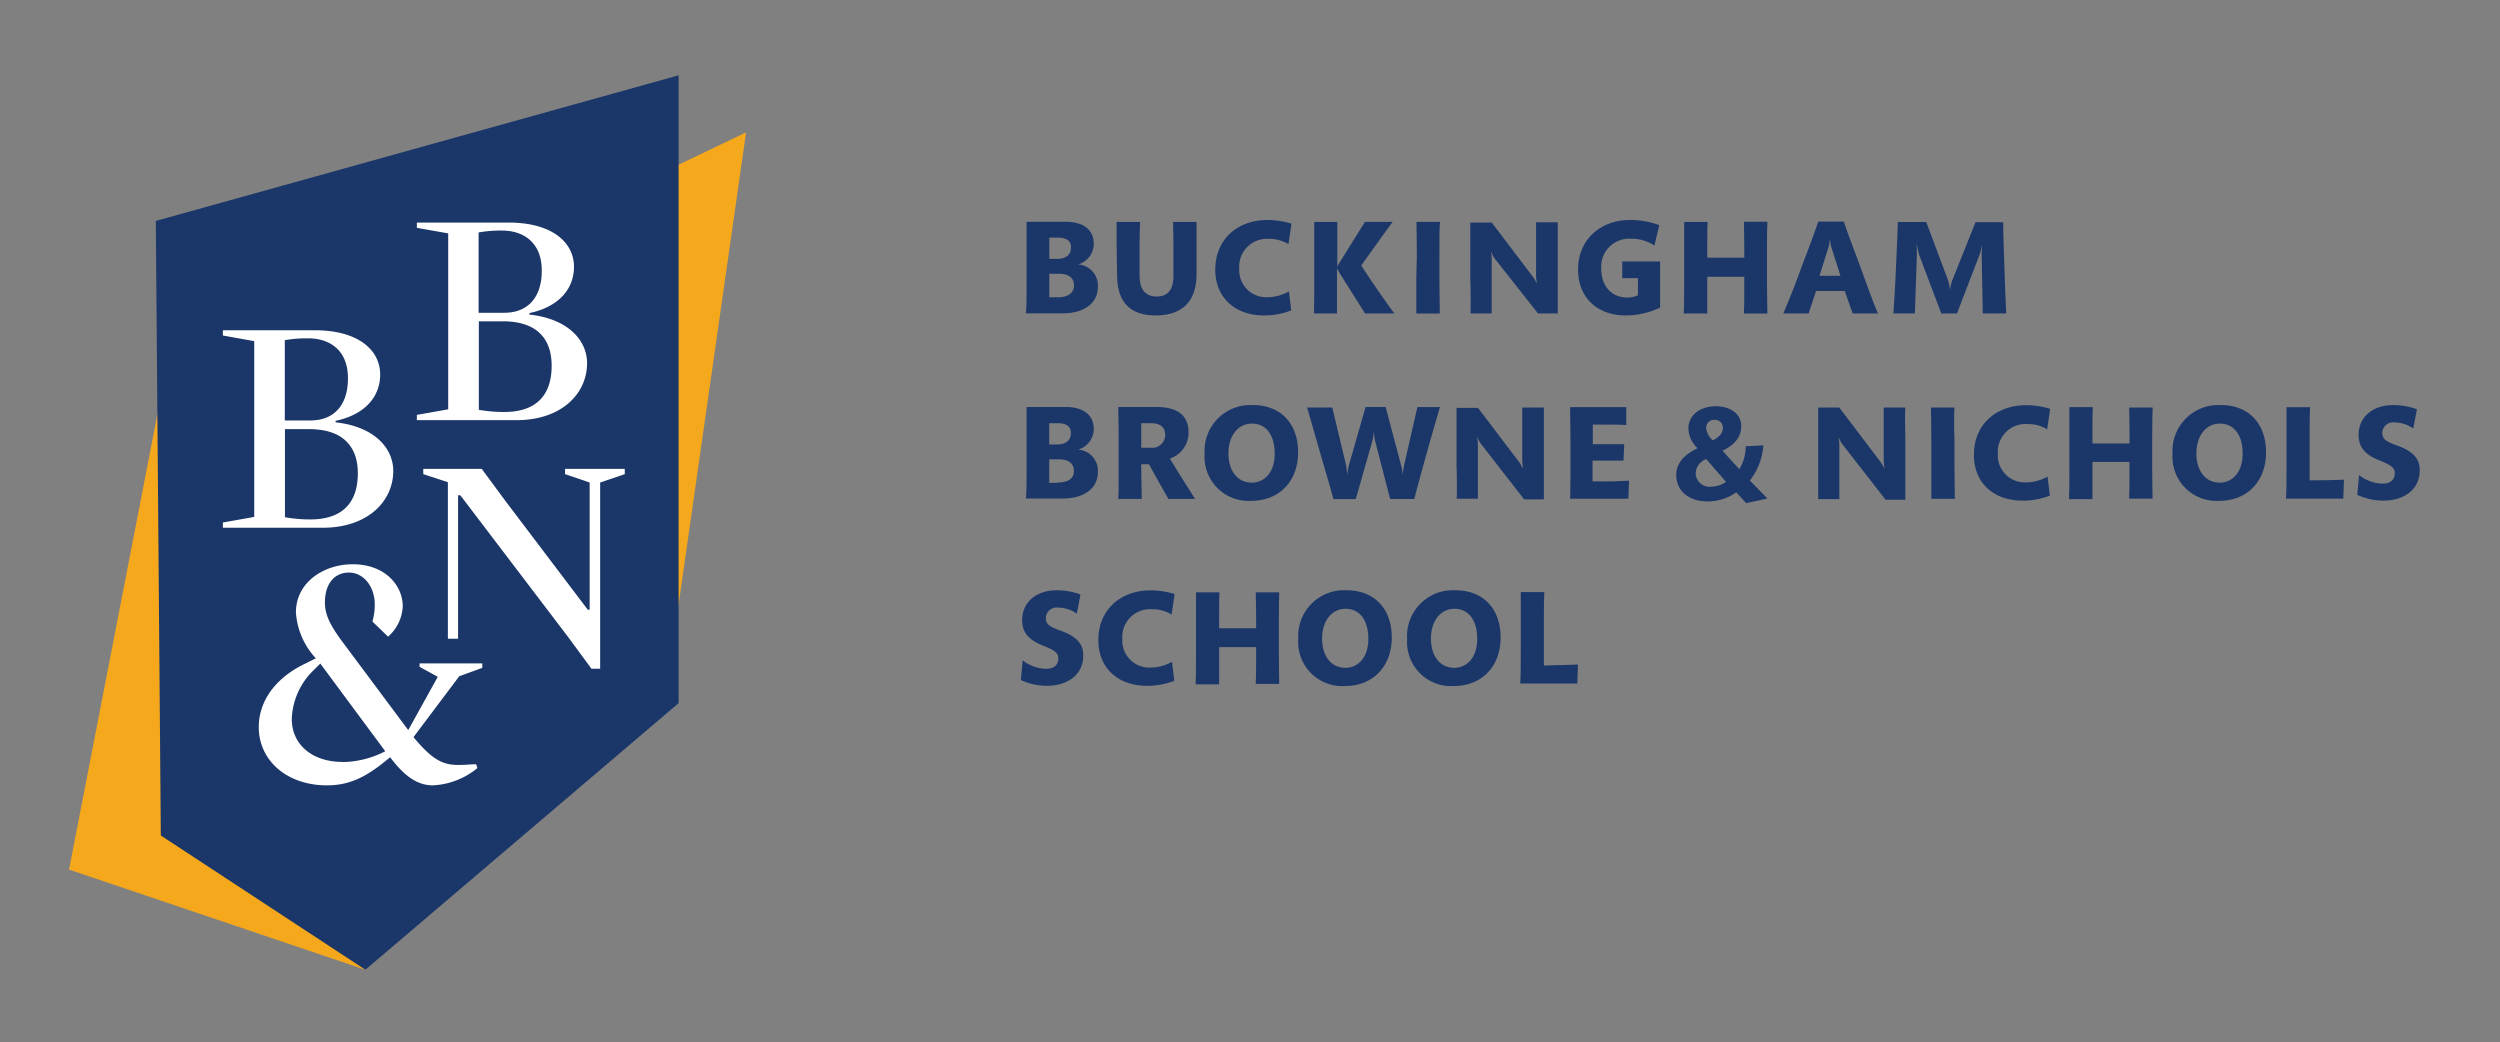 <svg id="BB_N_Primary_Identifier" data-name="BB&amp;N Primary Identifier" xmlns="http://www.w3.org/2000/svg" viewBox="0 0 319 133">
  <rect x="0" y="0" width="319" height="133" fill="#808080" stroke="none"/>
  <defs>
    <style>
      .cls-1 {
        fill: none;
      }

      .cls-2 {
        fill: #f5a81c;
      }

      .cls-3 {
        fill: #1b3769;
      }

      .cls-4 {
        fill: #fff;
      }
    </style>
  </defs>
  <title>logo</title>
  <rect class="cls-1" width="319" height="133"/>
  <g>
    <g>
      <polygon class="cls-2" points="20.08 52.89 8.81 110.96 46.62 123.74 86.59 77.13 95.2 16.89 20.08 52.89"/>
      <polygon class="cls-3" points="19.88 28.19 20.52 106.61 46.62 123.74 86.59 89.72 86.59 9.61 19.88 28.19"/>
      <g>
        <path class="cls-4" d="M41.19,67.34H28.44v-.67l4-.71V43.53l-4-.72v-.67H40.16c5.5,0,8.35,2.49,8.35,5.66,0,2.65-1.74,5.06-5.69,5.9v.19c5,.55,7.36,3.33,7.36,6.21C50.17,64,46.89,67.34,41.19,67.34ZM39.61,53.65c3,0,4.79-1.94,4.79-5.38,0-3.76-2.53-5.1-5.06-5.1a15.58,15.58,0,0,0-3,.24V53.65Zm-.16,1.11H36.36V66a18.58,18.58,0,0,0,3.25.28c4.19,0,6.05-2.25,6.05-5.89C45.66,57.06,43.84,54.76,39.45,54.76Z"/>
        <path class="cls-4" d="M65.93,53.61H53.19v-.67l4-.71V29.78l-4-.71V28.4H64.9c5.5,0,8.34,2.49,8.34,5.65,0,2.65-1.74,5.06-5.69,5.9v.19c5,.55,7.36,3.32,7.36,6.21C74.91,50.24,71.63,53.61,65.93,53.61ZM64.34,39.91c3,0,4.79-1.94,4.79-5.38,0-3.76-2.53-5.11-5.06-5.11a15.86,15.86,0,0,0-3,.24V39.91ZM64.19,41H61.1V52.29a17.93,17.93,0,0,0,3.24.28c4.19,0,6.05-2.25,6.05-5.89C70.4,43.31,68.58,41,64.19,41Z"/>
      </g>
      <polygon class="cls-4" points="72.1 59.83 72.1 60.5 75.24 61.57 75.24 77.8 75 77.8 64.45 63.87 61.47 59.83 54.01 59.83 54.01 60.5 57.15 61.53 57.15 81.5 58.45 81.5 58.45 63.2 58.74 63.2 72.49 81.28 75.47 85.33 76.58 85.33 76.58 61.57 79.72 60.5 79.72 59.83 72.1 59.83"/>
      <path class="cls-4" d="M61.54,85.22v-.57h-8v.44l2.32,1.27-3.77,6.8L43.46,81.58c-1.44-2-2-3.25-2-4.7,0-2.42,1.23-3.82,3.07-3.82s3.29,1.75,3.29,4.08a7.61,7.61,0,0,1-.3,2.17l2,1.93a5.48,5.48,0,0,0,1.87-3.88C51.4,74.82,49.25,72,45,72c-3.65,0-7.24,2.28-7.24,6.14A9.49,9.49,0,0,0,40.3,84l-1.58.79c-3.2,1.58-5.7,4.34-5.7,8,0,4.22,3.56,7.42,8.69,7.42,3.15,0,5.31-1.27,8.07-3.59,1.75,2.33,3.42,3.59,5.44,3.59A9.61,9.61,0,0,0,60.92,98l-.17-.48c-.74,0-1.18.09-2.28.09-2,0-3.34-.7-5.71-3.55l5.84-7.77Zm-17.86,12c-3.72,0-6.45-2.11-6.45-5.49a9.07,9.07,0,0,1,2.85-6.27l.79-.79,8.29,11.19A12.25,12.25,0,0,1,43.68,97.24Z"/>
    </g>
    <g>
      <path class="cls-1" d="M135,58.55c-.32,0-.85,0-1.15,0v3c.34,0,.77,0,1,0,1.22,0,2.09-.38,2.09-1.52S136.3,58.55,135,58.55Z"/>
      <path class="cls-1" d="M136.66,31.57c0-.86-.59-1.26-1.69-1.26l-1.08,0V33h1.06C135.9,33,136.66,32.6,136.66,31.57Z"/>
      <path class="cls-1" d="M185.57,77.69c-1.69,0-3,1.4-3,3.8s1.22,3.73,2.94,3.73,2.94-1.28,2.94-3.7S187.22,77.69,185.57,77.69Z"/>
      <path class="cls-1" d="M233.51,30.64h-.05a4.06,4.06,0,0,1-.11.76l-1.19,3.8h2.67l-1.21-3.8A5.51,5.51,0,0,1,233.51,30.64Z"/>
      <path class="cls-1" d="M216.38,60.4a1.77,1.77,0,0,0,2,1.71,3.33,3.33,0,0,0,1.89-.62c-.63-.73-1.86-2.12-2.52-2.9A2,2,0,0,0,216.38,60.4Z"/>
      <path class="cls-1" d="M219.84,54.58a1,1,0,0,0-1.06-1,1,1,0,0,0-1.06,1,2.34,2.34,0,0,0,.85,1.62C219.57,55.68,219.84,55.13,219.84,54.58Z"/>
      <path class="cls-1" d="M136.66,55.2c0-.86-.59-1.26-1.69-1.26l-1.08,0v2.69h1.06C135.9,56.65,136.66,56.23,136.66,55.2Z"/>
      <path class="cls-1" d="M146.85,54l-1.22,0v3.11h1.21a1.65,1.65,0,0,0,1.86-1.61C148.68,54.56,148.11,54,146.85,54Z"/>
      <path class="cls-1" d="M159.73,54.06c-1.69,0-3,1.4-3,3.8s1.22,3.73,2.94,3.73,2.94-1.28,2.94-3.7S161.38,54.06,159.73,54.06Z"/>
      <path class="cls-1" d="M283.24,54.06c-1.69,0-3,1.4-3,3.8s1.22,3.73,2.94,3.73,2.94-1.28,2.94-3.7S284.89,54.06,283.24,54.06Z"/>
      <path class="cls-1" d="M171.68,77.69c-1.69,0-3,1.4-3,3.8s1.22,3.73,2.94,3.73,2.94-1.28,2.94-3.7S173.34,77.69,171.68,77.69Z"/>
      <path class="cls-1" d="M135,34.92c-.32,0-.85,0-1.15,0v3c.34,0,.77,0,1,0,1.22,0,2.09-.38,2.09-1.52S136.3,34.92,135,34.92Z"/>
      <path class="cls-3" d="M137.56,33.74a2.74,2.74,0,0,0,2-2.66c0-1.71-1.28-2.78-3.57-2.78l-5,0c0,.74,0,2.16,0,4.14v3.19c0,2.54,0,3.51-.09,4.35l4.72,0c2.63,0,4.47-1.23,4.47-3.38A2.7,2.7,0,0,0,137.56,33.74Zm-3.67-3.42,1.08,0c1.1,0,1.69.4,1.69,1.26,0,1-.76,1.45-1.71,1.45h-1.06Zm1,7.61c-.27,0-.7,0-1,0v-3c.31,0,.83,0,1.15,0,1.26,0,2,.45,2,1.5S136.15,37.94,134.93,37.94Z"/>
      <path class="cls-3" d="M142.54,35.09c0,3.57,1.75,5.16,4.92,5.16,3.44,0,5.22-1.83,5.22-5.28V30.88c0-1,0-1.92,0-2.56h-3c0,.54.05,1.64.05,2.61v4.32c0,1.9-.9,2.59-2.14,2.59-1.42,0-2.18-.9-2.18-2.64V31c0-1.05.05-2.09.07-2.68h-3c0,.73,0,1.59,0,2.68Z"/>
      <path class="cls-3" d="M161.27,40.25a9.57,9.57,0,0,0,3.49-.64l-.29-2.43a5.56,5.56,0,0,1-2.7.74,3.44,3.44,0,0,1-3.64-3.66,3.54,3.54,0,0,1,3.78-3.78,4.78,4.78,0,0,1,2.5.67l.38-2.61a10.6,10.6,0,0,0-3.06-.47c-3.78,0-6.66,2.42-6.66,6.34C155.07,38,157.63,40.25,161.27,40.25Z"/>
      <path class="cls-3" d="M167.66,40h2.94v-5.8a4.1,4.1,0,0,0,.32.62L174.18,40h3.75c-1.42-1.88-3.24-4.59-4.23-6.11,1-1.45,3-4.2,4-5.58h-3.53l-3.19,5.11a4,4,0,0,0-.34.62V28.32h-2.94c0,.74,0,2.3,0,4.56V35.7C167.7,37.78,167.68,39.25,167.66,40Z"/>
      <path class="cls-3" d="M180.72,35.64c0,2.23,0,3.54,0,4.37h3c0-.92-.05-2-.05-4.44v-3c0-2.28,0-3.49.07-4.26h-3c0,.76.05,2,.05,4.28Z"/>
      <path class="cls-3" d="M187.64,40h2.7V33a4.66,4.66,0,0,0-.09-.83h.05a3.16,3.16,0,0,0,.36.74L196.25,40h2.52c0-.78,0-2.35,0-4.42V32.36c0-2.05,0-3.26,0-4H196v6.73a8.06,8.06,0,0,0,.09,1h-.05a3.78,3.78,0,0,0-.38-.69l-5.31-7h-2.74c0,.83,0,2.43,0,4.18v3.21C187.68,37.39,187.66,39.25,187.64,40Z"/>
      <path class="cls-3" d="M207,35.49h2v2.19a3.44,3.44,0,0,1-1.37.29c-1.8,0-3.31-1.26-3.31-3.7A3.56,3.56,0,0,1,208,30.46a5.43,5.43,0,0,1,3.1.86l.63-2.59a10.72,10.72,0,0,0-3.76-.66c-3.64,0-6.61,2.4-6.61,6.34,0,3.57,2.47,5.84,6.07,5.84a10.23,10.23,0,0,0,4.4-1V33.36H207Z"/>
      <path class="cls-3" d="M214.85,40h3c0-.69,0-1.69,0-3.14V35.32h4.72v1.62c0,1.4,0,2.35-.05,3.07h3c0-.76-.05-1.66-.05-3.9V32.29c0-2.4,0-3.19.05-4h-3c0,.6.05,1.45.05,3.07v1.52h-4.72V31.26c0-1.36,0-2.33.05-2.94h-3c0,.86,0,1.35,0,3.87v3.87C214.91,38.48,214.87,39.18,214.85,40Z"/>
      <path class="cls-3" d="M237.57,34.57c-1.1-3-2-5.3-2.29-6.29H232c-.36,1.14-1.06,3-2.2,6-1,2.78-1.8,4.64-2.25,5.72h3.24c.2-.66.56-1.73.94-2.87h3.67c.43,1.28.74,2.12,1,2.87h3.24C239.24,39.15,238.5,37.13,237.57,34.57Zm-5.4.62,1.19-3.8a4.06,4.06,0,0,0,.11-.76h.05a5.51,5.51,0,0,0,.11.76l1.21,3.8Z"/>
      <path class="cls-3" d="M252.91,31.22h0c0,.28-.05.9-.05,1.21L253,40h3c-.07-1.3-.14-3-.23-5.65s-.16-4.77-.16-6h-3.53l-3,7.49a5.81,5.81,0,0,0-.23,1h-.05a6.64,6.64,0,0,0-.2-1l-2.81-7.51h-3.64c0,1.24-.11,3-.23,6-.13,2.75-.23,4.33-.32,5.66h2.74l.25-7.42c0-.41,0-1.11-.05-1.35h.05a10.38,10.38,0,0,0,.31,1.35L247.71,40h2l2.92-7.6A9.56,9.56,0,0,0,252.91,31.22Z"/>
      <path class="cls-3" d="M137.56,57.37a2.74,2.74,0,0,0,2-2.66c0-1.71-1.28-2.78-3.57-2.78l-5,0c0,.74,0,2.16,0,4.14v3.19c0,2.54,0,3.51-.09,4.35l4.72,0c2.63,0,4.47-1.23,4.47-3.38A2.7,2.7,0,0,0,137.56,57.37ZM133.88,54l1.08,0c1.1,0,1.69.4,1.69,1.26,0,1-.76,1.45-1.71,1.45h-1.06Zm1,7.61c-.27,0-.7,0-1,0v-3c.31,0,.83,0,1.15,0,1.26,0,2,.45,2,1.5S136.15,61.57,134.93,61.57Z"/>
      <path class="cls-3" d="M149.28,58.51a3.46,3.46,0,0,0,2.38-3.33c0-1.83-1-3.25-4.11-3.25-1.26,0-3.21,0-4.86,0,0,.93.05,2,.05,4.09v3.64c0,2,0,3-.05,4h3c0-1-.07-2.38-.07-4.42h1c.52,1,1.84,3.33,2.47,4.42h3.4C151.68,62.38,150.2,60.07,149.28,58.51Zm-2.45-1.38h-1.21V54l1.22,0c1.26,0,1.84.55,1.84,1.52A1.65,1.65,0,0,1,146.83,57.13Z"/>
      <path class="cls-3" d="M159.89,51.69a5.85,5.85,0,0,0-6.18,6.22,5.62,5.62,0,0,0,5.93,6c3.62,0,6-2.52,6-6.2S163.4,51.69,159.89,51.69Zm-.2,9.89c-1.71,0-2.94-1.42-2.94-3.73s1.28-3.8,3-3.8,2.9,1.36,2.9,3.83S161.28,61.59,159.69,61.59Z"/>
      <path class="cls-3" d="M170.14,63.68H173l2.11-7.41a7.57,7.57,0,0,0,.2-1.28h0a8.21,8.21,0,0,0,.16,1.29l1.91,7.39h3.08c.34-1.31.94-3.52,1.66-6.1s1.28-4.45,1.62-5.63h-2.88l-1.71,7.49a10.22,10.22,0,0,0-.16,1.24h0a6.35,6.35,0,0,0-.18-1.19l-2-7.55h-2.56l-2.14,7.46a7,7,0,0,0-.2,1.29h0a12.5,12.5,0,0,0-.14-1.28L170,52h-3.22c.31,1,.77,2.66,1.59,5.49C169.27,60.64,169.78,62.26,170.14,63.68Z"/>
      <path class="cls-3" d="M185.88,63.64h2.7v-7a4.66,4.66,0,0,0-.09-.83h.05a3.16,3.16,0,0,0,.36.74l5.58,7.17H197c0-.78,0-2.35,0-4.42V56c0-2.05,0-3.26,0-4h-2.76v6.73a8.05,8.05,0,0,0,.09,1h-.05a3.78,3.78,0,0,0-.38-.69l-5.31-7h-2.74c0,.83,0,2.43,0,4.18v3.21C185.92,61,185.9,62.88,185.88,63.64Z"/>
      <path class="cls-3" d="M203.21,61.43V58.77H205c.92,0,1.46,0,2.16,0l.09-2.09c-.79,0-1.44,0-2.32,0h-1.69V54.18h1.64c1.3,0,2,0,2.63.05l0-2.28h-7.17c0,.73.05,2,.05,4.13v3.3c0,2.05,0,3.47-.05,4.26h7.44l.09-2.3c-.72,0-1.4.09-2.74.09Z"/>
      <path class="cls-3" d="M223.28,61.31A8.08,8.08,0,0,0,225,56.82c-.67.05-1.59.09-2.25.12a5.59,5.59,0,0,1-.81,2.92c-.58-.62-1.48-1.59-2.14-2.35,1.84-.9,2.38-2,2.38-3.13,0-1.71-1.57-2.54-3.21-2.54-2.13,0-3.53,1.19-3.53,2.85a3.56,3.56,0,0,0,1.17,2.5c-1.73.85-2.72,1.9-2.72,3.42,0,2,1.55,3.37,4,3.37a6.31,6.31,0,0,0,3.66-1.16c.49.55.92,1,1.26,1.38.88-.19,1.91-.4,2.7-.6Zm-4.5-7.74a1,1,0,0,1,1.06,1c0,.55-.27,1.11-1.28,1.62a2.34,2.34,0,0,1-.85-1.62A1,1,0,0,1,218.78,53.57Zm-.41,8.53a1.77,1.77,0,0,1-2-1.71,2,2,0,0,1,1.35-1.81c.67.78,1.89,2.18,2.52,2.9A3.33,3.33,0,0,1,218.36,62.1Z"/>
      <path class="cls-3" d="M243.12,52h-2.76v6.73a8.05,8.05,0,0,0,.09,1h-.05A3.77,3.77,0,0,0,240,59l-5.31-7H232c0,.83,0,2.43,0,4.18v3.21c0,1.67,0,3.54,0,4.3h2.7v-7a4.64,4.64,0,0,0-.09-.83h.05a3.15,3.15,0,0,0,.36.74l5.58,7.17h2.52c0-.78,0-2.35,0-4.42V56C243.08,53.94,243.08,52.73,243.12,52Z"/>
      <path class="cls-3" d="M249.39,52h-3c0,.76.05,2,.05,4.28v3c0,2.23,0,3.54,0,4.37h3c0-.92-.05-2-.05-4.44v-3C249.31,53.94,249.35,52.73,249.39,52Z"/>
      <path class="cls-3" d="M258.72,54.11a4.77,4.77,0,0,1,2.5.67l.38-2.61a10.6,10.6,0,0,0-3.06-.47c-3.78,0-6.67,2.42-6.67,6.34,0,3.63,2.56,5.84,6.2,5.84a9.57,9.57,0,0,0,3.49-.64l-.29-2.43a5.56,5.56,0,0,1-2.7.74,3.44,3.44,0,0,1-3.64-3.66A3.54,3.54,0,0,1,258.72,54.11Z"/>
      <path class="cls-3" d="M274.68,52h-3c0,.6.05,1.45.05,3.07v1.52H267V54.89c0-1.36,0-2.33.05-2.94h-3c0,.86,0,1.35,0,3.87v3.87c0,2.42,0,3.13-.05,4h3c0-.69,0-1.69,0-3.14V58.94h4.72v1.62c0,1.4,0,2.35-.05,3.07h3c0-.76-.05-1.66-.05-3.9V55.92C274.62,53.52,274.66,52.73,274.68,52Z"/>
      <path class="cls-3" d="M283.4,51.69a5.85,5.85,0,0,0-6.18,6.22,5.62,5.62,0,0,0,5.93,6c3.62,0,6-2.52,6-6.2S286.91,51.69,283.4,51.69Zm-.2,9.89c-1.71,0-2.94-1.42-2.94-3.73s1.28-3.8,3-3.8,2.9,1.36,2.9,3.83S284.79,61.59,283.2,61.59Z"/>
      <path class="cls-3" d="M294.71,61.29V55.41c0-1.21,0-2.31.05-3.45h-3c0,.92,0,2,0,4.39v3c0,1.9,0,3.49-.07,4.28H299l.09-2.42c-.65,0-1.62.07-2.59.07Z"/>
      <path class="cls-3" d="M305.85,56.84c-1.53-.55-1.87-.85-1.87-1.66a1.38,1.38,0,0,1,1.55-1.28,4.2,4.2,0,0,1,2.4.78l.47-2.45a8.47,8.47,0,0,0-3.06-.54c-2.61,0-4.38,1.57-4.38,3.76,0,1.36.5,2.43,2.61,3.28,1.51.6,2,.92,2,1.67s-.49,1.31-1.55,1.31a5,5,0,0,1-3-1.09l-.23,2.52a7.88,7.88,0,0,0,3.24.74c3.08,0,4.72-1.69,4.72-3.82C308.81,58.51,307.85,57.56,305.85,56.84Z"/>
      <path class="cls-3" d="M135.32,80.47c-1.53-.55-1.87-.85-1.87-1.66A1.38,1.38,0,0,1,135,77.53a4.2,4.2,0,0,1,2.4.78l.47-2.45a8.47,8.47,0,0,0-3.06-.54c-2.61,0-4.38,1.57-4.38,3.76,0,1.36.5,2.43,2.61,3.28,1.51.6,2,.92,2,1.67s-.49,1.31-1.55,1.31a5,5,0,0,1-3-1.09l-.23,2.52a7.88,7.88,0,0,0,3.24.74c3.08,0,4.72-1.69,4.72-3.82C138.28,82.14,137.32,81.19,135.32,80.47Z"/>
      <path class="cls-3" d="M147,77.74a4.77,4.77,0,0,1,2.5.67l.38-2.61a10.6,10.6,0,0,0-3.06-.47c-3.78,0-6.67,2.42-6.67,6.34,0,3.63,2.56,5.84,6.2,5.84a9.57,9.57,0,0,0,3.49-.64l-.29-2.43a5.56,5.56,0,0,1-2.7.74,3.44,3.44,0,0,1-3.64-3.66A3.54,3.54,0,0,1,147,77.74Z"/>
      <path class="cls-3" d="M163.23,75.58h-3c0,.6.05,1.45.05,3.07v1.52h-4.72V78.52c0-1.36,0-2.33.05-2.94h-3c0,.86,0,1.35,0,3.87v3.87c0,2.42,0,3.13-.05,4h3c0-.69,0-1.69,0-3.14V82.57h4.72V84.2c0,1.4,0,2.35-.05,3.07h3c0-.76-.05-1.66-.05-3.9V79.55C163.18,77.15,163.21,76.36,163.23,75.58Z"/>
      <path class="cls-3" d="M171.84,75.32a5.85,5.85,0,0,0-6.18,6.22,5.62,5.62,0,0,0,5.93,6c3.62,0,6-2.52,6-6.2S175.35,75.32,171.84,75.32Zm-.2,9.89c-1.71,0-2.94-1.42-2.94-3.73s1.28-3.8,3-3.8,2.9,1.36,2.9,3.83S173.23,85.22,171.64,85.22Z"/>
      <path class="cls-3" d="M185.73,75.32a5.85,5.85,0,0,0-6.18,6.22,5.62,5.62,0,0,0,5.93,6c3.62,0,6-2.52,6-6.2S189.24,75.32,185.73,75.32Zm-.2,9.89c-1.71,0-2.94-1.42-2.94-3.73s1.28-3.8,3-3.8,2.9,1.36,2.9,3.83S187.12,85.22,185.53,85.22Z"/>
      <path class="cls-3" d="M197,84.92V79c0-1.21,0-2.31.05-3.45h-3c0,.92,0,2,0,4.39v3c0,1.9,0,3.49-.07,4.28h7.28l.09-2.42c-.65,0-1.62.07-2.59.07Z"/>
    </g>
  </g>
</svg>

